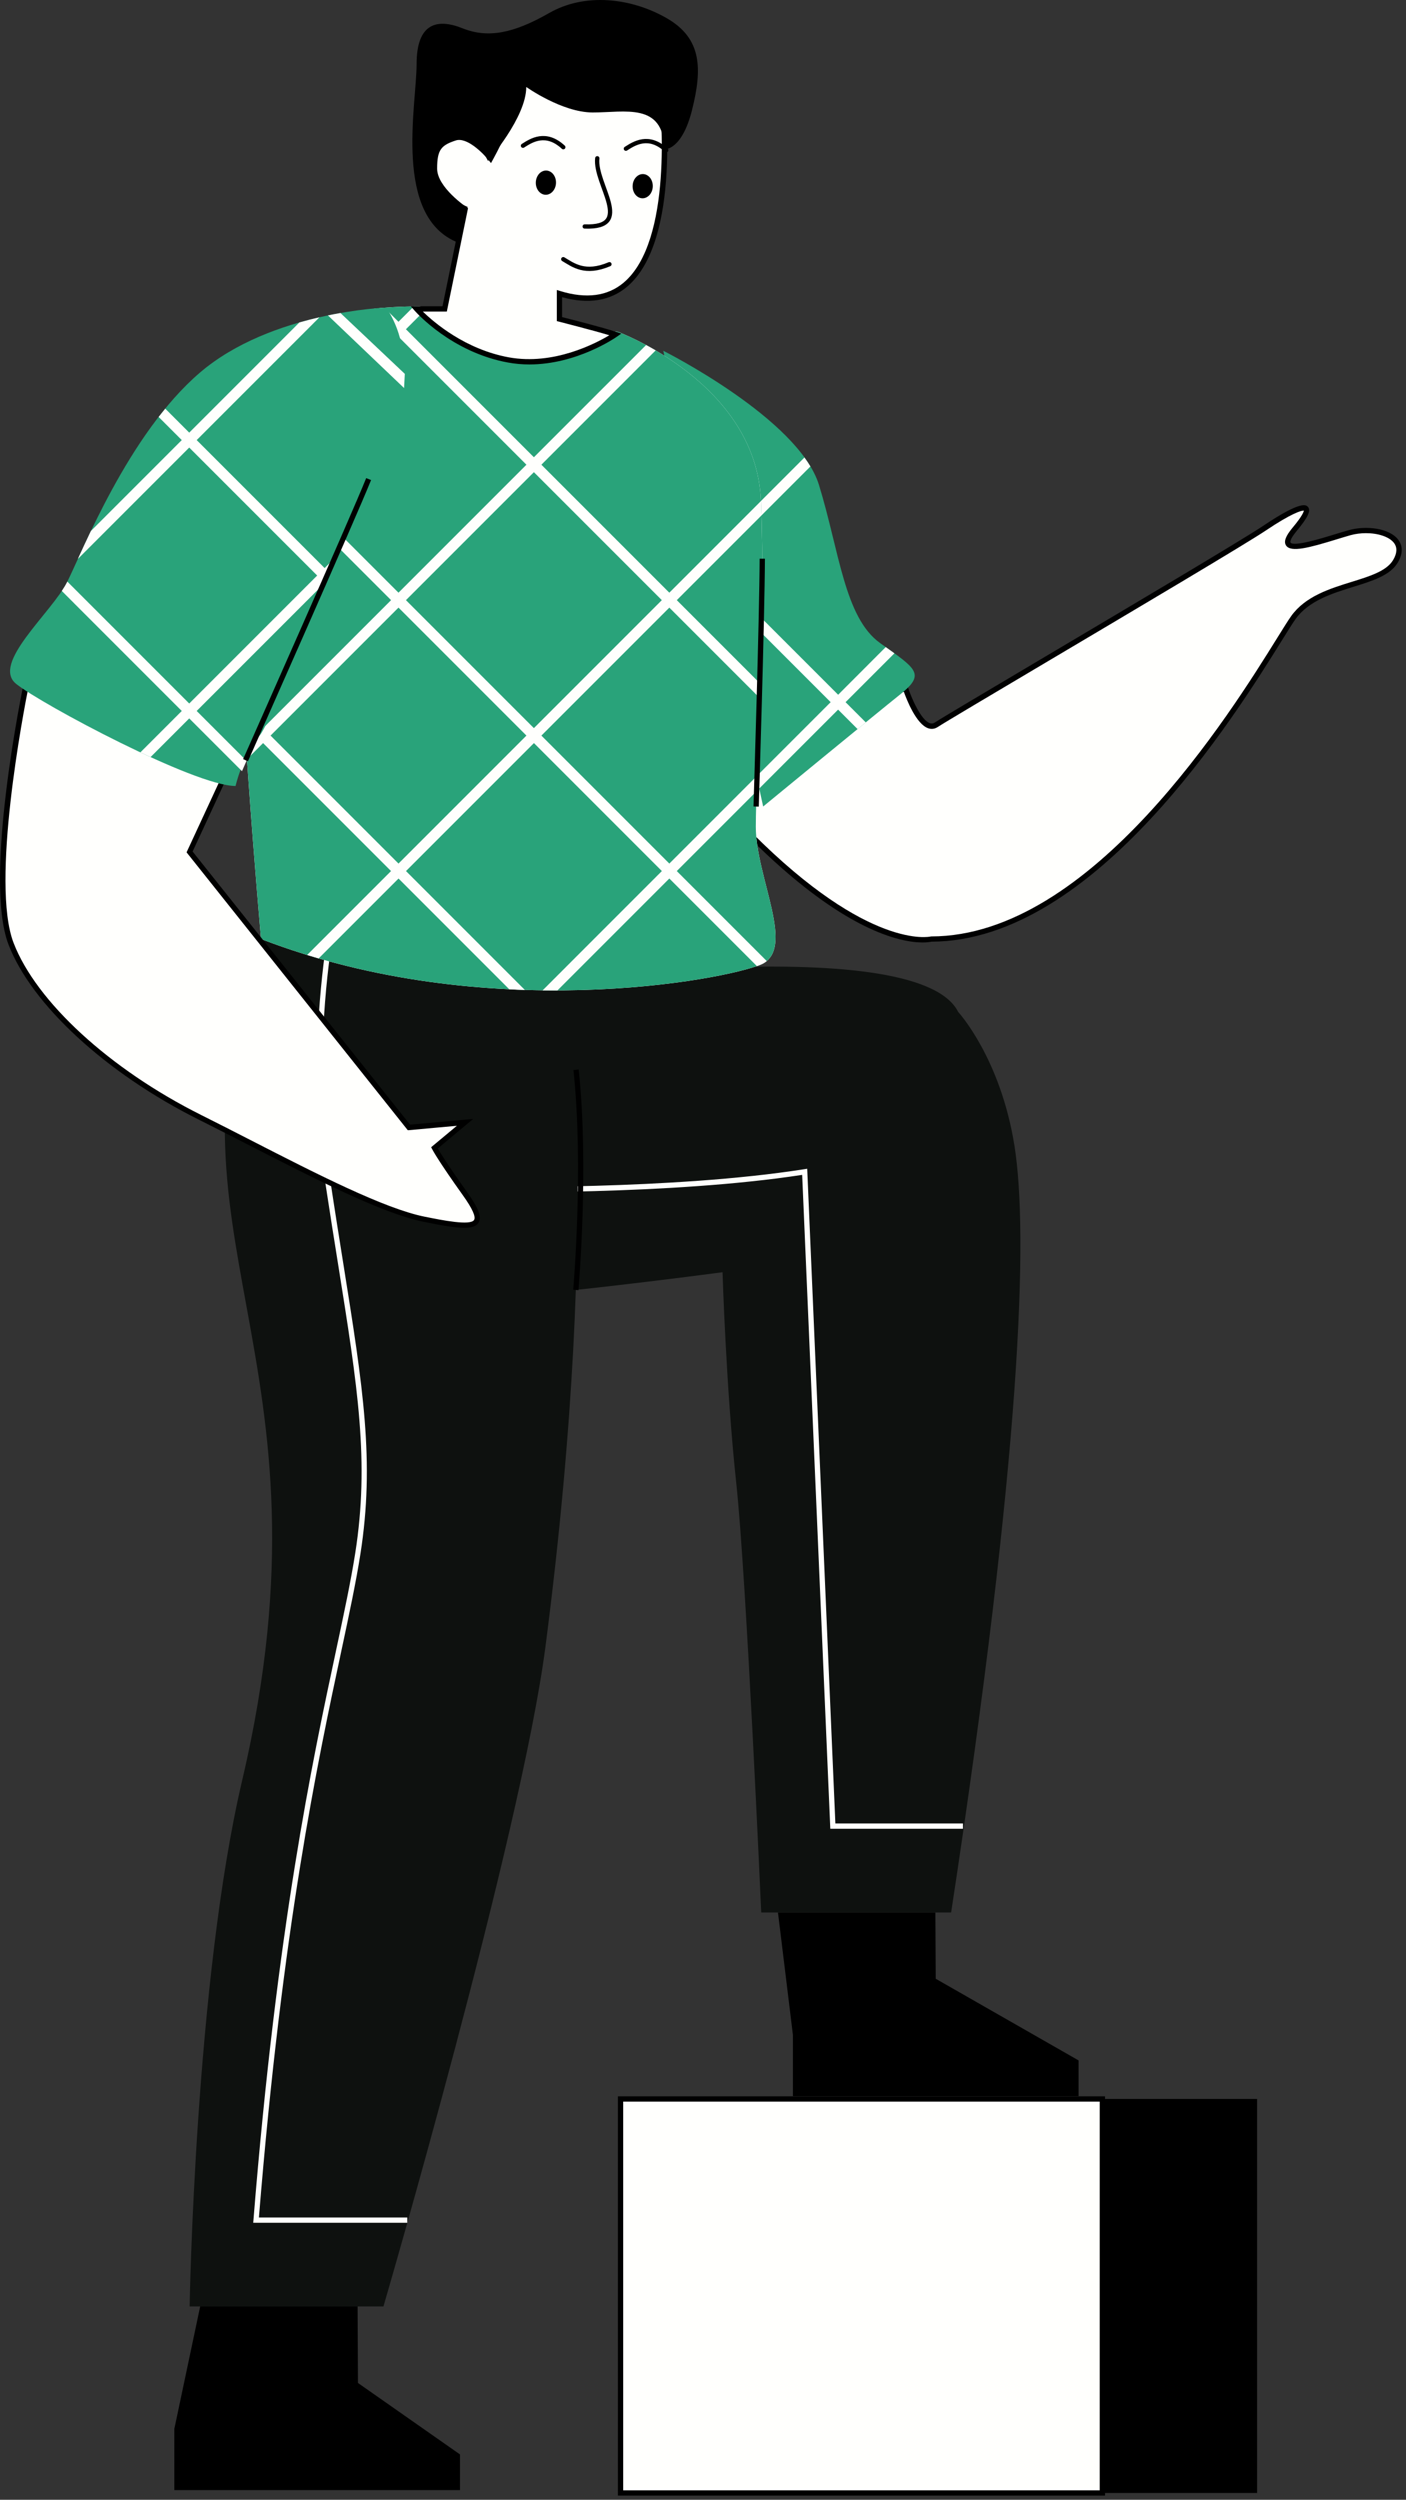 <svg width="328" height="583" viewBox="0 0 328 583" fill="none" xmlns="http://www.w3.org/2000/svg">
<rect x="0" y="0" width="328" height="583" fill="#333333" stroke="none"/>
<path d="M218.211 446.023L218.293 461.489L251.611 480.531V488.858H184.976V474.583L181.489 446.023H218.211Z" fill="black"/>
<path d="M118.192 230.167C118.192 230.167 213.682 216.31 223.527 236C223.527 236 233.372 246.666 236.654 267.177C239.936 287.688 238.295 338.555 221.886 446.032H177.583C177.583 446.032 174.137 367.984 171.758 345.881C169.379 323.779 168.558 296.712 168.558 296.712C168.558 296.712 119.808 303.202 111.128 302.456C82.412 300.002 107.206 238.281 118.192 230.167Z" fill="#0E110F"/>
<path d="M193.698 426.505H224.645V425.275H194.879L188.307 272.575L187.626 272.682C156.86 277.539 113.517 276.784 113.074 276.776L113.049 278.006C113.475 278.015 156.31 278.761 187.134 274.003L193.698 426.505Z" fill="#FFFFFD"/>
<path d="M131.639 226.163C131.639 226.163 140.959 278.212 127.266 383.9C121.531 428.146 89.452 537.912 89.452 537.912H44.238C44.238 537.912 45.501 462.071 56.487 415.265C79.935 315.394 34.712 288.024 60.893 219.009C60.893 219.009 120.932 214.259 131.639 226.163Z" fill="#0E110F"/>
<path d="M59.072 518.394H95.016V517.164H60.401C65.882 449.379 74.094 410.942 79.534 385.484C81.413 376.689 83.037 369.083 84.079 362.421C87.459 340.86 84.686 323.5 80.092 294.736C79.14 288.755 78.147 282.577 77.106 275.652C70.985 235.246 81.552 199.163 81.659 198.802L80.478 198.449C80.371 198.81 69.73 235.139 75.891 275.833C76.941 282.757 77.926 288.943 78.886 294.924C83.456 323.566 86.221 340.86 82.873 362.225C81.831 368.854 80.215 376.434 78.336 385.213C72.872 410.786 64.618 449.437 59.13 517.713L59.072 518.394Z" fill="#FFFFFD"/>
<path d="M211.279 160.701C211.279 160.701 214.848 171.407 218.416 169.028C221.985 166.649 287.161 128.441 295.029 123.149C302.905 117.858 308.295 115.905 302.027 123.428C295.759 130.952 309.042 125.824 314.9 124.224C320.749 122.624 329.085 125.004 325.516 130.952C321.947 136.9 307.663 135.71 301.715 144.038C295.767 152.365 260.07 219.001 217.227 219.001C217.227 219.001 203.033 222.767 175.024 194.708C147.022 166.649 211.279 160.701 211.279 160.701Z" fill="#FFFFFD"/>
<path d="M215.242 219.804C216.374 219.804 217.055 219.673 217.309 219.616C255.394 219.542 288.154 166.87 298.926 149.55C300.436 147.122 301.535 145.358 302.224 144.39C305.293 140.091 310.839 138.376 315.729 136.858C320.118 135.496 324.269 134.217 326.05 131.255C327.592 128.687 326.977 126.915 326.189 125.873C324.097 123.116 318.625 122.558 314.752 123.617C313.825 123.871 312.718 124.207 311.528 124.576C308.353 125.553 301.748 127.579 301.051 126.529C301.035 126.504 300.715 125.971 302.52 123.805C305.129 120.671 305.883 119.055 305.12 118.218C304.718 117.775 303.668 116.602 294.701 122.624C289.942 125.815 264.336 140.993 243.76 153.185C230.215 161.217 219.508 167.551 218.088 168.503C217.711 168.757 217.342 168.806 216.932 168.667C214.774 167.928 212.542 162.513 211.87 160.487L211.714 160.027L211.23 160.068C209.679 160.216 173.178 163.752 167.968 178.151C166.147 183.18 168.378 188.89 174.597 195.126C196.708 217.31 210.262 219.804 215.242 219.804ZM318.674 124.347C321.496 124.347 324.105 125.184 325.196 126.628C326.009 127.694 325.935 129.048 324.983 130.631C323.449 133.191 319.519 134.405 315.359 135.693C310.281 137.269 304.521 139.041 301.215 143.684C300.501 144.685 299.402 146.457 297.876 148.911C287.186 166.099 254.663 218.393 217.235 218.393L217.079 218.418C216.94 218.451 202.796 221.667 175.475 194.281C169.617 188.415 167.484 183.139 169.125 178.594C173.76 165.771 206.496 161.832 210.869 161.365C211.509 163.17 213.748 168.896 216.538 169.848C217.309 170.111 218.08 170.004 218.778 169.545C220.172 168.617 231.396 161.964 244.392 154.26C264.985 142.06 290.607 126.874 295.39 123.666C301.223 119.744 303.611 119.03 304.169 119.079C304.136 119.35 303.84 120.318 301.568 123.034C299.902 125.036 299.426 126.324 300.025 127.226C301.149 128.908 305.448 127.743 311.889 125.766C313.062 125.405 314.161 125.069 315.072 124.814C316.237 124.494 317.476 124.347 318.674 124.347Z" fill="black"/>
<path d="M154.734 81.808C154.734 81.808 186.296 97.634 191.054 113.099C195.813 128.564 197.002 144.038 205.33 149.986C213.657 155.934 216.037 157.124 210.088 161.882C204.14 166.641 178.034 188.095 178.034 188.095L154.734 81.808Z" fill="#29A37A"/>
<path d="M187.666 106.699C188.166 107.388 188.642 108.086 189.061 108.783L165.752 132.092L165.128 129.237L187.666 106.699Z" fill="#FFFFFD"/>
<path d="M206.628 150.913C207.358 151.43 208.039 151.914 208.654 152.365L197.258 163.761L201.976 168.478C201.352 168.987 200.713 169.512 200.064 170.045L195.519 165.5L177.117 183.902L176.493 181.047L193.78 163.761L166.787 136.768L165.811 132.313L195.527 162.03L206.628 150.913Z" fill="#FFFFFD"/>
<path d="M144.192 77.401C144.192 77.401 176.32 89.298 177.51 116.667C178.699 144.037 176.32 180.924 176.32 192.82C176.32 204.716 185.837 221.38 177.51 224.948C169.182 228.517 113.253 239.224 60.893 219C60.893 219 54.945 152.364 54.945 119.047C54.945 85.729 64.462 71.453 97.78 71.453L144.192 77.401Z" fill="#FFFFFD"/>
<path d="M144.192 77.401C144.192 77.401 176.32 89.298 177.51 116.667C178.699 144.037 176.32 180.924 176.32 192.82C176.32 204.716 185.837 221.38 177.51 224.948C169.182 228.517 113.253 239.224 60.893 219C60.893 219 54.945 152.364 54.945 119.047C54.945 85.729 64.462 71.453 97.78 71.453L144.192 77.401Z" fill="#29A37A"/>
<path d="M55.74 104.484C55.871 103.442 56.019 102.441 56.183 101.449L61.368 106.634L91.215 76.786L86.531 72.102C87.548 71.97 88.606 71.864 89.681 71.773L92.955 75.047L96.54 71.462C96.95 71.454 97.352 71.445 97.779 71.445L99.781 71.7L94.694 76.786L124.55 106.642L150.722 80.47C151.427 80.847 152.174 81.266 152.953 81.725L126.297 108.381L156.145 138.229L177.525 116.848C177.574 117.948 177.615 119.072 177.648 120.204L157.884 139.968L177.402 159.486C177.369 160.618 177.328 161.751 177.296 162.858L156.145 141.707L126.297 171.555L156.145 201.402L176.639 180.908C176.59 182.171 176.549 183.377 176.516 184.518L157.884 203.15L178.879 224.145C178.493 224.465 178.042 224.744 177.517 224.965C177.255 225.08 176.935 225.203 176.582 225.326L156.145 204.889L130.038 230.995C128.898 230.995 127.741 230.987 126.576 230.979L154.405 203.15L124.558 173.302L94.71 203.15L122.441 230.881C121.243 230.84 120.037 230.799 118.815 230.733L92.971 204.889L74.331 223.529C73.437 223.267 72.542 223.004 71.648 222.725L91.224 203.15L61.376 173.302L57.61 177.068C57.536 175.993 57.463 174.902 57.389 173.811L59.645 171.555L57.069 168.979C56.987 167.74 56.905 166.501 56.831 165.262L61.384 169.816L91.232 139.968L61.384 110.121L54.977 116.528C54.993 115.314 55.026 114.116 55.075 112.951L59.645 108.381L55.74 104.484ZM154.397 139.968L124.55 110.121L94.702 139.968L124.55 169.816L154.397 139.968ZM63.115 171.555L92.963 201.402L122.81 171.555L92.963 141.707L63.115 171.555ZM92.963 138.229L122.81 108.381L92.963 78.534L63.115 108.381L92.963 138.229Z" fill="#FFFFFD"/>
<path d="M138.835 19.693L154.3 20.882C154.3 20.882 161.438 78.001 130.499 68.476V74.424C130.499 74.424 140.016 76.803 143.585 77.993C143.585 77.993 131.689 86.32 118.595 83.941C105.509 81.562 97.173 72.045 97.173 72.045H103.72L108.479 48.843C108.479 48.843 101.341 44.084 101.341 39.326C101.341 34.567 102.531 33.377 106.099 32.188C109.668 30.998 114.427 36.946 114.427 36.946C114.427 36.946 120.375 26.24 121.565 19.094L138.835 19.693Z" fill="#FFFFFD"/>
<path d="M123.494 84.999C134.528 84.999 143.52 78.805 143.947 78.501L144.948 77.804L143.791 77.418C140.649 76.368 133.101 74.448 131.124 73.956V69.304C137.244 70.994 142.331 70.19 146.252 66.9C159.166 56.062 155.097 22.244 154.916 20.808L154.851 20.308L138.852 19.077L121.057 18.462L120.967 18.995C119.99 24.845 115.691 33.279 114.321 35.863C112.877 34.255 109.095 30.539 105.912 31.597C102.261 32.811 100.735 34.157 100.735 39.317C100.735 43.781 106.33 48.063 107.807 49.113L103.229 71.429H95.829L96.723 72.447C97.067 72.84 105.346 82.152 118.497 84.548C120.195 84.86 121.869 84.999 123.494 84.999ZM142.15 78.19C138.942 80.109 129.155 85.245 118.719 83.342C108.521 81.488 101.194 75.154 98.643 72.66H104.238L109.185 48.556L108.841 48.326C108.775 48.276 101.974 43.69 101.974 39.317C101.974 34.879 102.95 33.878 106.314 32.762C108.906 31.892 112.721 35.765 113.968 37.324L114.543 38.038L114.986 37.233C115.224 36.807 120.72 26.855 122.099 19.717L138.811 20.291L153.759 21.44C154.219 25.723 157.041 56.218 145.465 65.941C141.715 69.083 136.752 69.739 130.697 67.877L129.901 67.631V74.891L130.369 75.006C130.443 75.047 138.056 76.951 142.15 78.19Z" fill="black"/>
<path d="M155.013 34.821C155.013 34.821 159.066 35.157 161.446 25.64C163.825 16.123 163.825 8.977 155.497 4.219C147.17 -0.54 136.455 -1.729 128.128 3.029C119.8 7.788 113.852 8.977 107.896 6.598C101.948 4.219 97.189 5.409 97.189 14.926C97.189 24.443 91.626 50.664 106.903 56.596L109.085 48.252C109.085 48.252 98.108 44.231 102.998 33.746C102.998 33.746 109.085 28.02 113.844 37.537C113.844 37.537 122.77 27.421 122.77 20.283C122.77 20.283 131.098 26.215 138.236 26.231C145.808 26.256 154.767 23.786 155.013 34.821Z" fill="black"/>
<path d="M6.293 158.805C6.293 158.805 -3.363 204.651 2.585 220.116C8.533 235.581 27.576 251.054 46.61 260.572C65.652 270.089 87.065 281.993 98.97 284.372C110.866 286.752 114.435 286.752 108.487 278.424C102.539 270.097 101.349 267.718 101.349 267.718L108.487 261.769L95.401 262.959L44.23 198.702L52.623 180.595C52.632 180.587 32.334 174.893 6.293 158.805Z" fill="#FFFFFD"/>
<path d="M108.321 286.351C110.052 286.351 111.094 285.998 111.611 285.194C112.448 283.906 111.685 281.838 108.986 278.056C104.474 271.739 102.701 268.842 102.127 267.85L110.389 260.958L95.662 262.295L44.934 198.597L53.467 180.178L52.77 179.981C52.565 179.924 32.251 174.123 6.596 158.264L5.849 157.805L5.668 158.658C5.275 160.537 -3.955 204.857 1.993 220.314C7.383 234.319 24.776 250.333 46.321 261.098C50.128 263.001 54.091 265.036 57.93 266.996C73.322 274.881 89.23 283.028 98.829 284.948C103.169 285.842 106.246 286.351 108.321 286.351ZM106.582 262.558L100.585 267.554L100.806 267.989C100.855 268.088 102.086 270.508 107.993 278.778C110.192 281.855 111.062 283.791 110.586 284.529C109.708 285.891 103.325 284.611 99.1 283.766C89.665 281.879 73.83 273.773 58.521 265.93C54.681 263.961 50.71 261.926 46.895 260.023C25.613 249.382 8.45 233.629 3.166 219.895C-2.208 205.931 5.447 166.149 6.727 159.79C29.543 173.77 48.036 179.825 51.777 180.974L43.523 198.785L43.761 199.081L95.137 263.6L106.582 262.558Z" fill="black"/>
<path d="M90.111 71.74C90.111 71.74 63.282 72.643 46.619 86.918C29.956 101.194 19.25 128.564 15.681 135.71C12.112 142.847 -2.172 154.752 3.784 159.51C9.732 164.269 45.43 183.311 54.955 183.311C54.955 183.311 56.464 176.477 60.567 171.554C64.669 166.632 92.974 94.023 92.974 94.023C92.974 94.023 97.101 82.275 90.111 71.74Z" fill="#29A37A"/>
<path d="M79.424 73.004L94.438 87.197L94.265 90.504L76.503 73.562C77.512 73.357 78.488 73.168 79.424 73.004Z" fill="#FFFFFD"/>
<path d="M14.42 137.827C14.912 137.089 15.339 136.375 15.675 135.71C15.683 135.686 15.7 135.661 15.708 135.636L44.144 164.073L73.992 134.225L44.144 104.378L18.161 130.361C19.031 128.458 20.048 126.251 21.205 123.839L42.405 102.638L37.007 97.24C37.515 96.584 38.024 95.944 38.549 95.304L44.144 100.899L69.84 75.203C71.448 74.744 73.024 74.342 74.525 73.997L45.883 102.638L75.731 132.486L78.299 129.918L75.591 136.104L45.883 165.812L57.509 177.438L56.451 179.858L44.144 167.551L35.128 176.568C34.34 176.207 33.544 175.838 32.748 175.469L42.405 165.812L14.42 137.827Z" fill="#FFFFFD"/>
<path d="M83.422 537.912L83.504 555.757L107.305 572.42V580.747H40.669V566.471L46.699 537.912H83.422Z" fill="black"/>
<path d="M144.766 489.522H257.166V581.411H144.766V489.522Z" fill="#FFFFFD"/>
<path d="M144.151 582.028H257.781V488.908H144.151V582.028ZM256.551 580.797H145.382V490.139H256.551V580.797Z" fill="black"/>
<path d="M257.167 489.522H293.266V581.411H257.167V489.522Z" fill="black"/>
<path d="M134.943 300.897C134.968 300.609 137.437 272.198 135.001 249.431L133.778 249.562C136.207 272.214 133.745 300.503 133.721 300.79L134.943 300.897Z" fill="black"/>
<path d="M57.841 177.545C58.095 176.97 83.316 120.147 86.564 111.959L85.424 111.508C82.183 119.679 56.971 176.478 56.717 177.044L57.841 177.545Z" fill="black"/>
<path d="M177.01 188.119C177.026 187.676 178.396 143.865 178.445 130.303L177.215 130.295C177.165 143.849 175.795 187.643 175.779 188.078L177.01 188.119Z" fill="black"/>
<path d="M146.013 34.679C147.932 33.457 151.31 31.224 155.422 35.022" stroke="black" stroke-linecap="round"/>
<path d="M122.003 33.988C123.922 32.766 127.301 30.534 131.412 34.331" stroke="black" stroke-linecap="round"/>
<path d="M139.337 36.912C138.643 43.011 148.162 53.25 136.401 52.821" stroke="black" stroke-linecap="round"/>
<ellipse cx="127.351" cy="42.599" rx="2.354" ry="2.825" transform="rotate(2.089 127.351 42.599)" fill="black"/>
<ellipse cx="149.933" cy="43.422" rx="2.354" ry="2.825" transform="rotate(2.089 149.933 43.422)" fill="black"/>
<path d="M131.402 60.447C133.674 61.784 136.444 64.06 142.176 61.619" stroke="black" stroke-linecap="round"/>
</svg>
